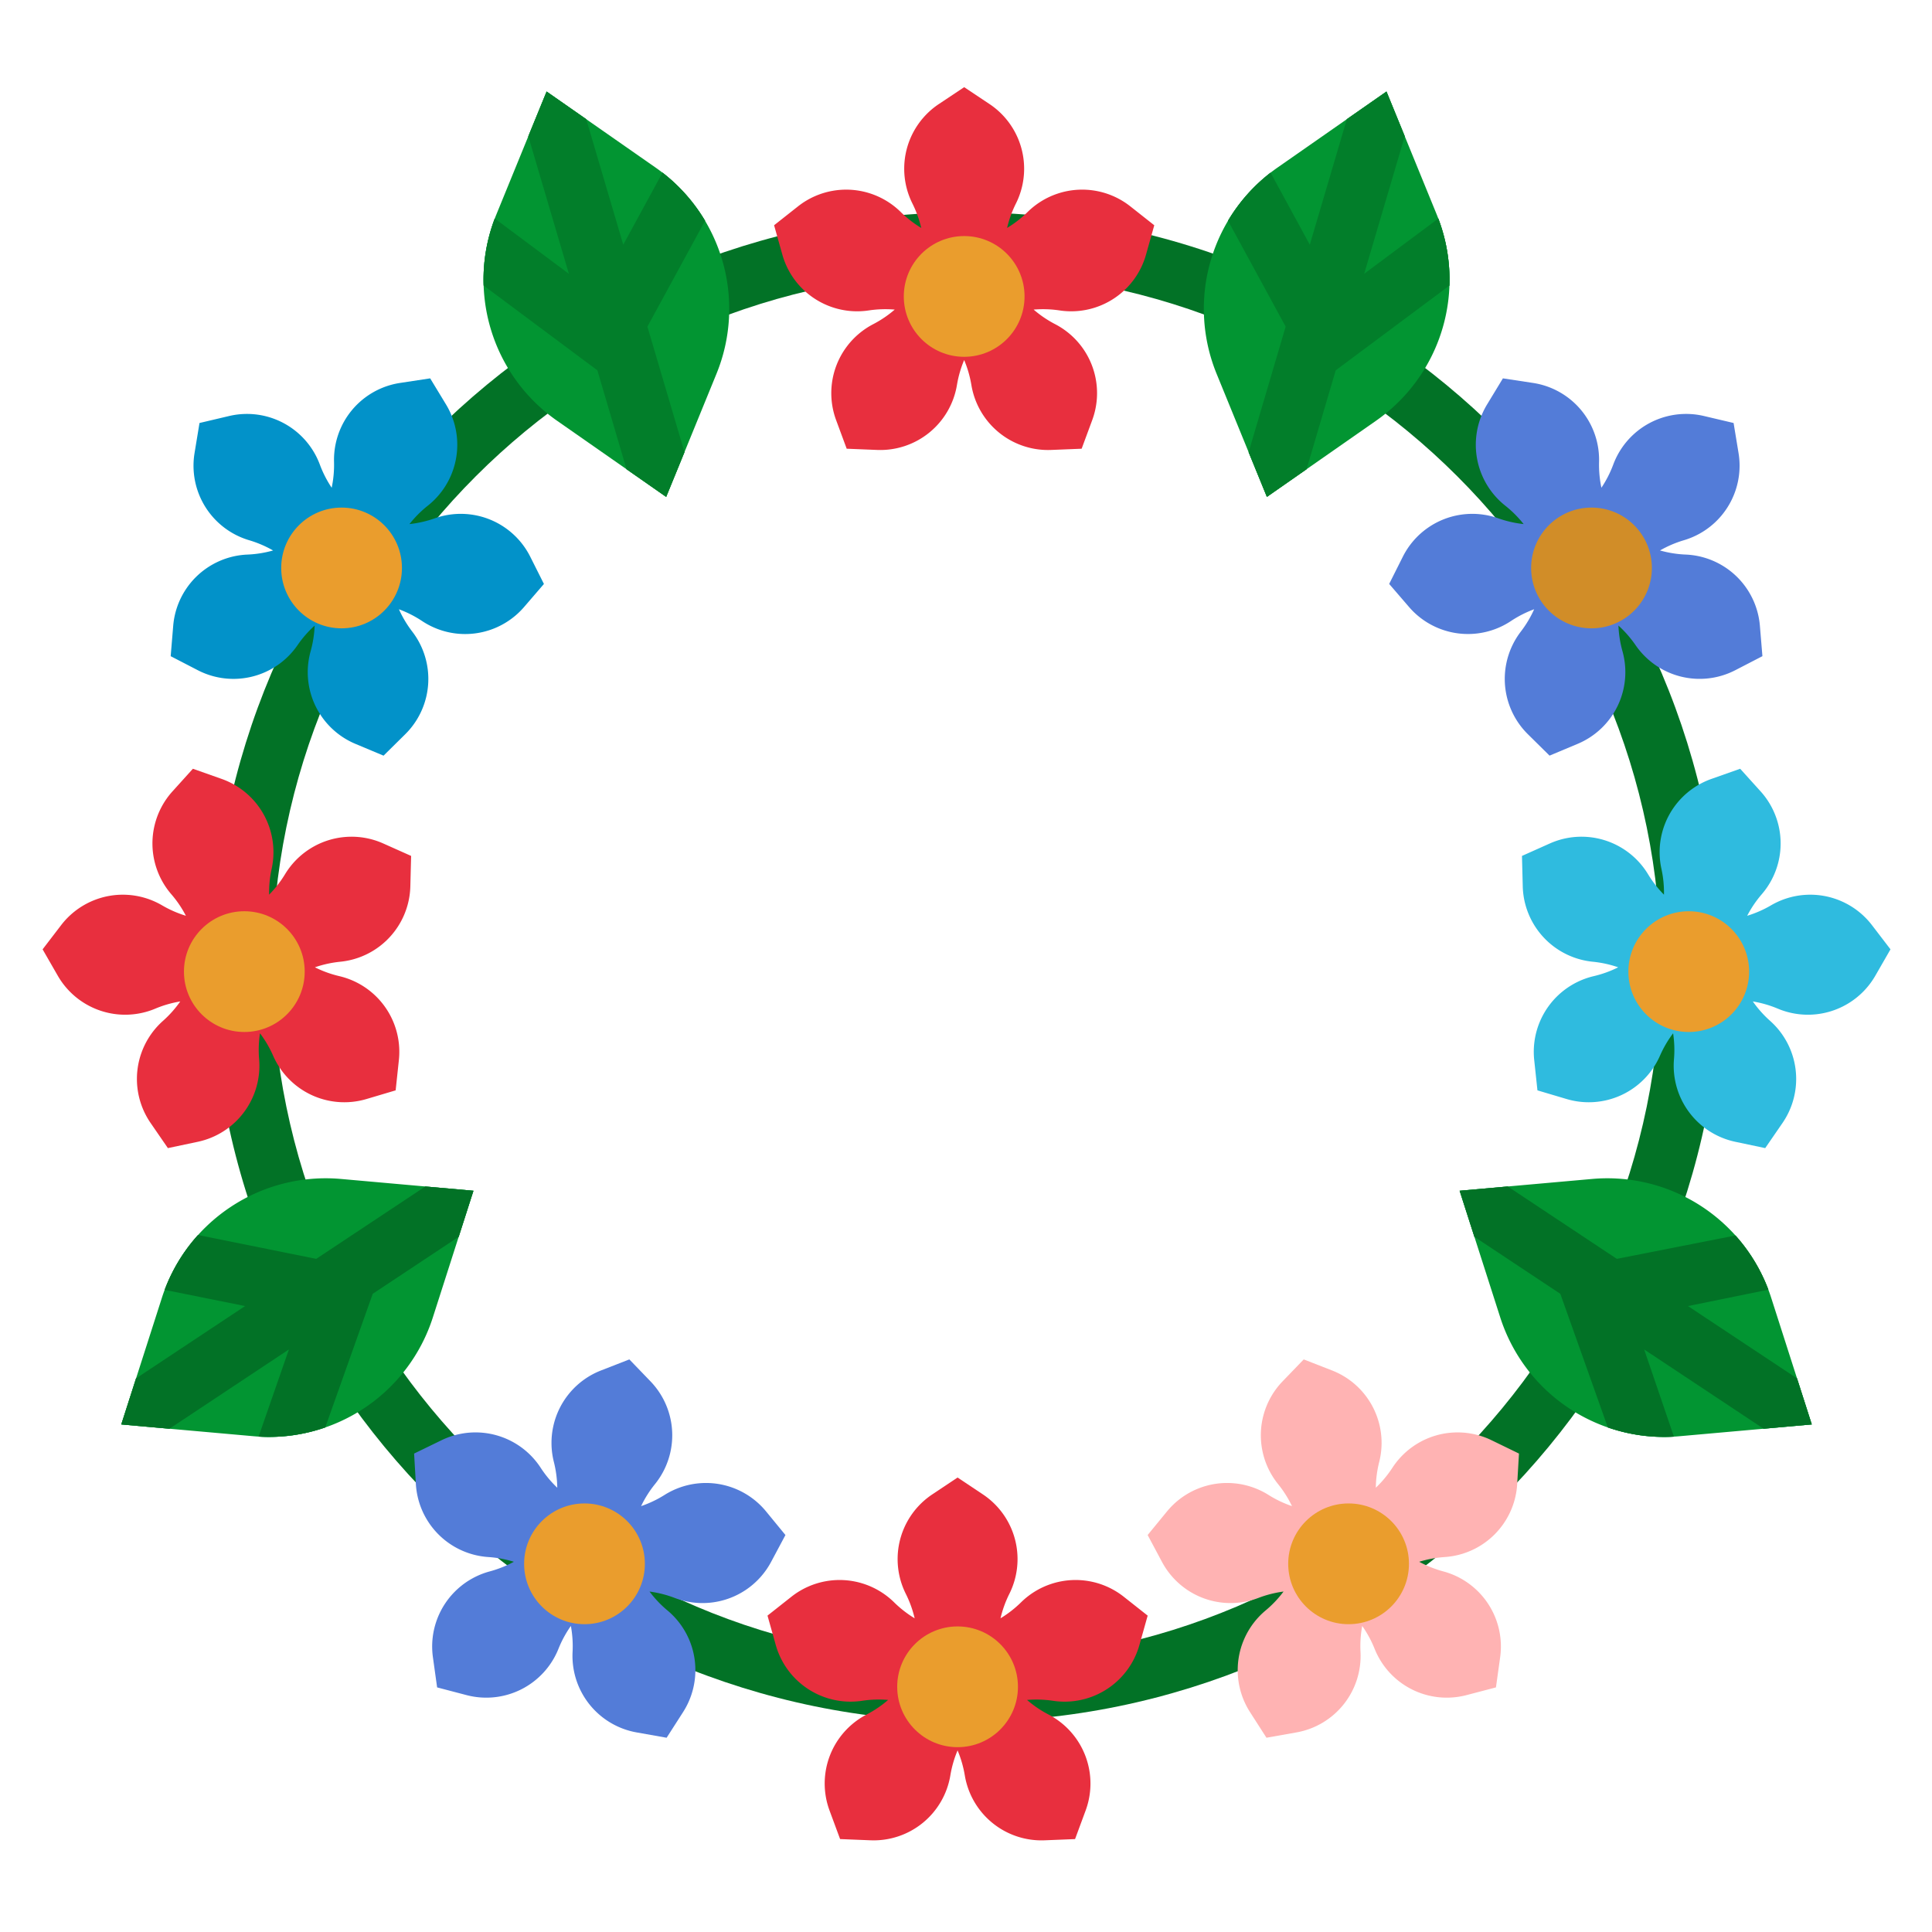 <svg height="512" viewBox="0 0 512 512" width="512" xmlns="http://www.w3.org/2000/svg"><g id="flat"><path d="m256.143 456.257c-110.281 0-200-89.72-200-200s89.719-200 200-200 200 89.72 200 200-89.72 200-200 200zm0-384c-101.458 0-184 82.542-184 184s82.542 184 184 184 184-82.542 184-184-82.543-184-184-184z" fill="#027226"/><path d="m297.81 423.154a20.6 20.6 0 0 0 -19.138-3.428 20.594 20.594 0 0 0 -8.091 4.916 29.573 29.573 0 0 1 -5.437 4.227 29.554 29.554 0 0 1 2.34-6.477 20.6 20.6 0 0 0 2.175-9.214 20.6 20.6 0 0 0 -9.174-17.142l-6.716-4.477-6.715 4.477a20.6 20.6 0 0 0 -9.174 17.142 20.6 20.6 0 0 0 2.175 9.214 29.606 29.606 0 0 1 2.34 6.477 29.573 29.573 0 0 1 -5.437-4.227 20.594 20.594 0 0 0 -8.091-4.916 20.6 20.6 0 0 0 -19.138 3.428l-6.333 5 2.183 7.77a20.6 20.6 0 0 0 13.468 14.023 20.6 20.6 0 0 0 9.435.778 29.6 29.6 0 0 1 6.883-.224 29.536 29.536 0 0 1 -5.7 3.865 20.6 20.6 0 0 0 -7.176 6.176 20.6 20.6 0 0 0 -2.654 19.261l2.8 7.569 8.064.325a20.606 20.606 0 0 0 21.155-17.208 29.505 29.505 0 0 1 1.913-6.616 29.508 29.508 0 0 1 1.914 6.616 20.6 20.6 0 0 0 21.157 17.211l8.064-.325 2.8-7.569a20.6 20.6 0 0 0 -2.653-19.261 20.591 20.591 0 0 0 -7.175-6.176 29.574 29.574 0 0 1 -5.7-3.865 29.615 29.615 0 0 1 6.884.224 20.6 20.6 0 0 0 9.435-.778 20.6 20.6 0 0 0 13.468-14.023l2.183-7.77z" fill="#e82f3e"/><circle cx="253.769" cy="447.019" fill="#ea9d2d" r="16"/><path d="m299.557 54.694a20.6 20.6 0 0 0 -19.138-3.428 20.594 20.594 0 0 0 -8.091 4.916 29.616 29.616 0 0 1 -5.437 4.227 29.554 29.554 0 0 1 2.34-6.477 20.6 20.6 0 0 0 2.175-9.214 20.605 20.605 0 0 0 -9.174-17.143l-6.716-4.475-6.716 4.475a20.6 20.6 0 0 0 -9.174 17.143 20.6 20.6 0 0 0 2.175 9.214 29.606 29.606 0 0 1 2.34 6.477 29.616 29.616 0 0 1 -5.437-4.227 20.594 20.594 0 0 0 -8.091-4.916 20.6 20.6 0 0 0 -19.138 3.428l-6.333 5 2.183 7.77a20.6 20.6 0 0 0 13.469 14.026 20.6 20.6 0 0 0 9.435.778 29.606 29.606 0 0 1 6.883-.224 29.536 29.536 0 0 1 -5.7 3.865 20.61 20.61 0 0 0 -7.176 6.175 20.6 20.6 0 0 0 -2.653 19.261l2.8 7.57 8.064.325a20.6 20.6 0 0 0 21.153-17.209 29.536 29.536 0 0 1 1.913-6.616 29.538 29.538 0 0 1 1.914 6.616 20.6 20.6 0 0 0 21.155 17.209l8.064-.325 2.8-7.57a20.6 20.6 0 0 0 -2.646-19.261 20.61 20.61 0 0 0 -7.176-6.175 29.536 29.536 0 0 1 -5.7-3.865 29.608 29.608 0 0 1 6.883.224 20.6 20.6 0 0 0 9.435-.778 20.6 20.6 0 0 0 13.468-14.023l2.183-7.77z" fill="#e82f3e"/><circle cx="255.516" cy="78.559" fill="#ea9d2d" r="16"/><path d="m203.029 400.557a20.6 20.6 0 0 0 -17.959-7.451 20.609 20.609 0 0 0 -8.956 3.068 29.545 29.545 0 0 1 -6.217 2.964 29.578 29.578 0 0 1 3.675-5.825 20.616 20.616 0 0 0 4.1-8.534 20.6 20.6 0 0 0 -5.287-18.71l-5.6-5.812-7.519 2.933a20.6 20.6 0 0 0 -12.635 14.778 20.6 20.6 0 0 0 .15 9.466 29.568 29.568 0 0 1 .9 6.828 29.545 29.545 0 0 1 -4.4-5.294 20.612 20.612 0 0 0 -6.849-6.536 20.6 20.6 0 0 0 -19.432-.753l-7.258 3.53.467 8.057a20.6 20.6 0 0 0 10.15 16.583 20.6 20.6 0 0 0 9.048 2.783 29.6 29.6 0 0 1 6.772 1.256 29.5 29.5 0 0 1 -6.4 2.553 20.6 20.6 0 0 0 -8.333 4.5 20.6 20.6 0 0 0 -6.72 18.244l1.114 7.994 7.808 2.046a20.6 20.6 0 0 0 24.352-12.28 29.594 29.594 0 0 1 3.288-6.052 29.539 29.539 0 0 1 .451 6.873 20.6 20.6 0 0 0 16.975 21.342l7.947 1.411 4.358-6.793a20.6 20.6 0 0 0 1.536-19.382 20.6 20.6 0 0 0 -5.685-7.57 29.569 29.569 0 0 1 -4.74-5 29.543 29.543 0 0 1 6.675 1.694 20.614 20.614 0 0 0 9.383 1.262 20.6 20.6 0 0 0 16.161-10.81l3.8-7.122z" fill="#537cd8"/><circle cx="154.898" cy="414.428" fill="#ea9d2d" r="16"/><path d="m101.575 223.533a20.6 20.6 0 0 0 -19.393 1.38 20.588 20.588 0 0 0 -6.635 6.753 29.593 29.593 0 0 1 -4.232 5.434 29.592 29.592 0 0 1 .677-6.854 20.61 20.61 0 0 0 -.155-9.466 20.6 20.6 0 0 0 -13.106-14.362l-7.61-2.69-5.409 5.99a20.6 20.6 0 0 0 -4.681 18.871 20.6 20.6 0 0 0 4.373 8.4 29.568 29.568 0 0 1 3.86 5.7 29.554 29.554 0 0 1 -6.309-2.762 20.6 20.6 0 0 0 -9.051-2.777 20.6 20.6 0 0 0 -17.704 8.027l-4.909 6.406 4.025 7a20.605 20.605 0 0 0 16.5 10.283 20.609 20.609 0 0 0 9.337-1.564 29.554 29.554 0 0 1 6.617-1.909 29.5 29.5 0 0 1 -4.576 5.147 20.615 20.615 0 0 0 -5.438 7.749 20.6 20.6 0 0 0 2.161 19.322l4.576 6.649 7.9-1.667a20.606 20.606 0 0 0 16.277-21.879 29.552 29.552 0 0 1 .229-6.883 29.565 29.565 0 0 1 3.481 5.943 20.6 20.6 0 0 0 24.734 11.482l7.737-2.3.856-8.025a20.6 20.6 0 0 0 -7.306-18.019 20.607 20.607 0 0 0 -8.472-4.223 29.517 29.517 0 0 1 -6.476-2.345 29.549 29.549 0 0 1 6.728-1.474 20.62 20.62 0 0 0 8.954-3.073 20.6 20.6 0 0 0 9.609-16.9l.207-8.069z" fill="#e82f3e"/><circle cx="64.75" cy="257.488" fill="#ea9d2d" r="16"/><path d="m140.524 147.54a20.6 20.6 0 0 0 -15.888-11.208 20.59 20.59 0 0 0 -9.411 1.028 29.584 29.584 0 0 1 -6.715 1.528 29.593 29.593 0 0 1 4.862-4.877 20.61 20.61 0 0 0 5.872-7.427 20.6 20.6 0 0 0 -1.055-19.414l-4.188-6.9-7.979 1.213a20.6 20.6 0 0 0 -15.569 11.647 20.616 20.616 0 0 0 -1.931 9.268 29.511 29.511 0 0 1 -.622 6.859 29.6 29.6 0 0 1 -3.136-6.132 20.6 20.6 0 0 0 -5.248-7.878 20.6 20.6 0 0 0 -18.79-5l-7.856 1.853-1.312 7.964a20.6 20.6 0 0 0 6.265 18.406 20.61 20.61 0 0 0 8.218 4.7 29.512 29.512 0 0 1 6.331 2.711 29.581 29.581 0 0 1 -6.8 1.087 20.608 20.608 0 0 0 -9.115 2.558 20.6 20.6 0 0 0 -10.557 16.327l-.667 8.043 7.169 3.709a20.6 20.6 0 0 0 26.45-6.634 29.514 29.514 0 0 1 4.535-5.184 29.592 29.592 0 0 1 -1.067 6.8 20.6 20.6 0 0 0 11.88 24.55l7.444 3.12 5.742-5.672a20.6 20.6 0 0 0 5.751-18.573 20.6 20.6 0 0 0 -3.886-8.633 29.584 29.584 0 0 1 -3.528-5.914 29.588 29.588 0 0 1 6.141 3.117 20.593 20.593 0 0 0 8.877 3.289 20.6 20.6 0 0 0 18.138-7l5.267-6.115z" fill="#0292c9"/><circle cx="90.521" cy="150.515" fill="#ea9d2d" r="16"/><path d="m176.543 131.681 13.324-32.608a45.62 45.62 0 0 0 1.525-30.158 45.619 45.619 0 0 0 -17.649-24.5l-28.888-20.158-13.323 32.608a45.6 45.6 0 0 0 -1.525 30.157 45.612 45.612 0 0 0 17.648 24.5z" fill="#029532"/><path d="m171.57 86.56 9.82 33.26-4.85 11.86-10.5-7.33-7.73-26.21-30.14-22.47a45.461 45.461 0 0 1 2.95-17.76l19.64 14.65-10.75-36.44 4.85-11.86 10.5 7.33 9.81 33.26 10.4-19.1a45.663 45.663 0 0 1 11.28 12.76z" fill="#029532"/><path d="m171.57 86.56 9.82 33.26-4.85 11.86-10.5-7.33-7.73-26.21-30.14-22.47a45.461 45.461 0 0 1 2.95-17.76l19.64 14.65-10.75-36.44 4.85-11.86 10.5 7.33 9.81 33.26 10.4-19.1a45.663 45.663 0 0 1 11.28 12.76z" fill="#027e2a"/><path d="m125.466 315.564-35.086-3.127a45.607 45.607 0 0 0 -29.269 7.426 45.617 45.617 0 0 0 -18.211 24.083l-10.757 33.544 35.086 3.127a45.622 45.622 0 0 0 29.271-7.426 45.6 45.6 0 0 0 18.215-24.082z" fill="#029532"/><path d="m125.47 315.56-3.91 12.2-22.78 15.11-12.5 35.18a2.443 2.443 0 0 1 -.1.24 45.463 45.463 0 0 1 -17.65 2.43l8.03-23.1-31.66 21.01-12.76-1.14 3.91-12.2 28.9-19.17-21.31-4.29a45.651 45.651 0 0 1 6.31-11.48c.8-1.06 1.64-2.08 2.54-3.06l31.32 6.32 28.9-19.18z" fill="#029532"/><path d="m125.47 315.56-3.91 12.2-22.78 15.11-12.5 35.18a2.443 2.443 0 0 1 -.1.24 45.463 45.463 0 0 1 -17.65 2.43l8.03-23.1-31.66 21.01-12.76-1.14 3.91-12.2 28.9-19.17-21.31-4.29a45.651 45.651 0 0 1 6.31-11.48c.8-1.06 1.64-2.08 2.54-3.06l31.32 6.32 28.9-19.18z" fill="#027226"/><path d="m309.256 400.557a20.6 20.6 0 0 1 17.959-7.451 20.613 20.613 0 0 1 8.957 3.068 29.56 29.56 0 0 0 6.216 2.964 29.528 29.528 0 0 0 -3.674-5.825 20.616 20.616 0 0 1 -4.1-8.534 20.6 20.6 0 0 1 5.287-18.71l5.6-5.812 7.519 2.933a20.6 20.6 0 0 1 12.635 14.778 20.6 20.6 0 0 1 -.15 9.466 29.623 29.623 0 0 0 -.9 6.828 29.551 29.551 0 0 0 4.4-5.294 20.612 20.612 0 0 1 6.849-6.536 20.6 20.6 0 0 1 19.429-.753l7.258 3.53-.467 8.057a20.6 20.6 0 0 1 -10.15 16.583 20.6 20.6 0 0 1 -9.049 2.783 29.6 29.6 0 0 0 -6.771 1.256 29.5 29.5 0 0 0 6.4 2.553 20.589 20.589 0 0 1 8.332 4.5 20.6 20.6 0 0 1 6.721 18.244l-1.114 7.994-7.808 2.046a20.6 20.6 0 0 1 -24.35-12.275 29.542 29.542 0 0 0 -3.285-6.057 29.539 29.539 0 0 0 -.451 6.873 20.6 20.6 0 0 1 -16.975 21.342l-7.947 1.411-4.358-6.793a20.6 20.6 0 0 1 -1.536-19.382 20.6 20.6 0 0 1 5.685-7.57 29.569 29.569 0 0 0 4.74-5 29.565 29.565 0 0 0 -6.676 1.694 20.608 20.608 0 0 1 -9.382 1.262 20.6 20.6 0 0 1 -16.161-10.81l-3.8-7.122z" fill="#ffb3b3"/><circle cx="357.388" cy="414.428" fill="#ea9d2d" r="16"/><path d="m410.71 223.533a20.6 20.6 0 0 1 19.394 1.38 20.588 20.588 0 0 1 6.635 6.753 29.631 29.631 0 0 0 4.231 5.434 29.537 29.537 0 0 0 -.676-6.854 20.6 20.6 0 0 1 .155-9.466 20.6 20.6 0 0 1 13.106-14.362l7.609-2.69 5.41 5.99a20.6 20.6 0 0 1 4.68 18.871 20.608 20.608 0 0 1 -4.372 8.4 29.568 29.568 0 0 0 -3.86 5.7 29.554 29.554 0 0 0 6.309-2.762 20.6 20.6 0 0 1 9.05-2.777 20.605 20.605 0 0 1 17.71 8.026l4.909 6.407-4.025 7a20.607 20.607 0 0 1 -16.5 10.283 20.609 20.609 0 0 1 -9.337-1.564 29.562 29.562 0 0 0 -6.618-1.909 29.546 29.546 0 0 0 4.577 5.147 20.6 20.6 0 0 1 5.437 7.749 20.6 20.6 0 0 1 -2.16 19.322l-4.576 6.649-7.9-1.667a20.6 20.6 0 0 1 -16.277-21.879 29.552 29.552 0 0 0 -.229-6.883 29.518 29.518 0 0 0 -3.481 5.943 20.6 20.6 0 0 1 -24.734 11.482l-7.738-2.3-.855-8.025a20.605 20.605 0 0 1 7.305-18.019 20.617 20.617 0 0 1 8.473-4.223 29.517 29.517 0 0 0 6.476-2.345 29.573 29.573 0 0 0 -6.728-1.474 20.616 20.616 0 0 1 -8.954-3.073 20.607 20.607 0 0 1 -9.61-16.9l-.206-8.069z" fill="#2fbbdf"/><circle cx="447.536" cy="257.488" fill="#ea9d2d" r="16"/><path d="m371.762 147.54a20.6 20.6 0 0 1 15.888-11.208 20.59 20.59 0 0 1 9.411 1.028 29.584 29.584 0 0 0 6.715 1.528 29.56 29.56 0 0 0 -4.863-4.877 20.607 20.607 0 0 1 -5.871-7.427 20.605 20.605 0 0 1 1.058-19.414l4.189-6.9 7.979 1.213a20.6 20.6 0 0 1 15.569 11.646 20.6 20.6 0 0 1 1.93 9.268 29.62 29.62 0 0 0 .622 6.859 29.608 29.608 0 0 0 3.137-6.132 20.6 20.6 0 0 1 5.248-7.878 20.6 20.6 0 0 1 18.79-5l7.856 1.851 1.312 7.964a20.6 20.6 0 0 1 -6.265 18.406 20.617 20.617 0 0 1 -8.218 4.7 29.512 29.512 0 0 0 -6.331 2.711 29.582 29.582 0 0 0 6.8 1.087 20.6 20.6 0 0 1 9.115 2.558 20.6 20.6 0 0 1 10.558 16.326l.667 8.043-7.169 3.709a20.6 20.6 0 0 1 -26.45-6.634 29.555 29.555 0 0 0 -4.535-5.184 29.592 29.592 0 0 0 1.067 6.8 20.6 20.6 0 0 1 -11.879 24.546l-7.444 3.12-5.743-5.672a20.6 20.6 0 0 1 -5.75-18.573 20.62 20.62 0 0 1 3.886-8.633 29.541 29.541 0 0 0 3.529-5.914 29.588 29.588 0 0 0 -6.141 3.117 20.593 20.593 0 0 1 -8.878 3.289 20.6 20.6 0 0 1 -18.138-7l-5.267-6.115z" fill="#537cd8"/><circle cx="421.765" cy="150.515" fill="#d18d28" r="16"/><path d="m335.743 131.681-13.324-32.608a45.62 45.62 0 0 1 -1.525-30.158 45.619 45.619 0 0 1 17.649-24.5l28.888-20.156 13.323 32.608a45.6 45.6 0 0 1 1.525 30.157 45.612 45.612 0 0 1 -17.648 24.5z" fill="#029532"/><path d="m384.11 75.68-30.13 22.46-7.73 26.21-10.51 7.33-4.84-11.85 9.81-33.27-15.27-28.06a45.446 45.446 0 0 1 11.28-12.74l10.39 19.09 9.82-33.27 10.5-7.32 4.84 11.85-10.75 36.45 19.65-14.64a45.636 45.636 0 0 1 2.94 17.76z" fill="#029532"/><path d="m384.11 75.68-30.13 22.46-7.73 26.21-10.51 7.33-4.84-11.85 9.81-33.27-15.27-28.06a45.446 45.446 0 0 1 11.28-12.74l10.39 19.09 9.82-33.27 10.5-7.32 4.84 11.85-10.75 36.45 19.65-14.64a45.636 45.636 0 0 1 2.94 17.76z" fill="#027e2a"/><path d="m386.82 315.564 35.086-3.127a45.608 45.608 0 0 1 29.269 7.426 45.61 45.61 0 0 1 18.215 24.083l10.753 33.544-35.086 3.127a45.62 45.62 0 0 1 -29.269-7.426 45.611 45.611 0 0 1 -18.216-24.082z" fill="#029532"/><path d="m467.38 378.63-31.66-21.01 7.89 23.11a45.472 45.472 0 0 1 -17.5-2.44 2.443 2.443 0 0 1 -.1-.24l-12.51-35.18-22.77-15.11-3.91-12.2 12.75-1.13 28.91 19.18 31.43-6.19c.85.94 1.66 1.92 2.42 2.93a45.8 45.8 0 0 1 6.3 11.43l-21.3 4.34 28.9 19.17 3.91 12.2z" fill="#029532"/><path d="m467.38 378.63-31.66-21.01 7.89 23.11a45.472 45.472 0 0 1 -17.5-2.44 2.443 2.443 0 0 1 -.1-.24l-12.51-35.18-22.77-15.11-3.91-12.2 12.75-1.13 28.91 19.18 31.43-6.19c.85.94 1.66 1.92 2.42 2.93a45.8 45.8 0 0 1 6.3 11.43l-21.3 4.34 28.9 19.17 3.91 12.2z" fill="#027226"/></g></svg>